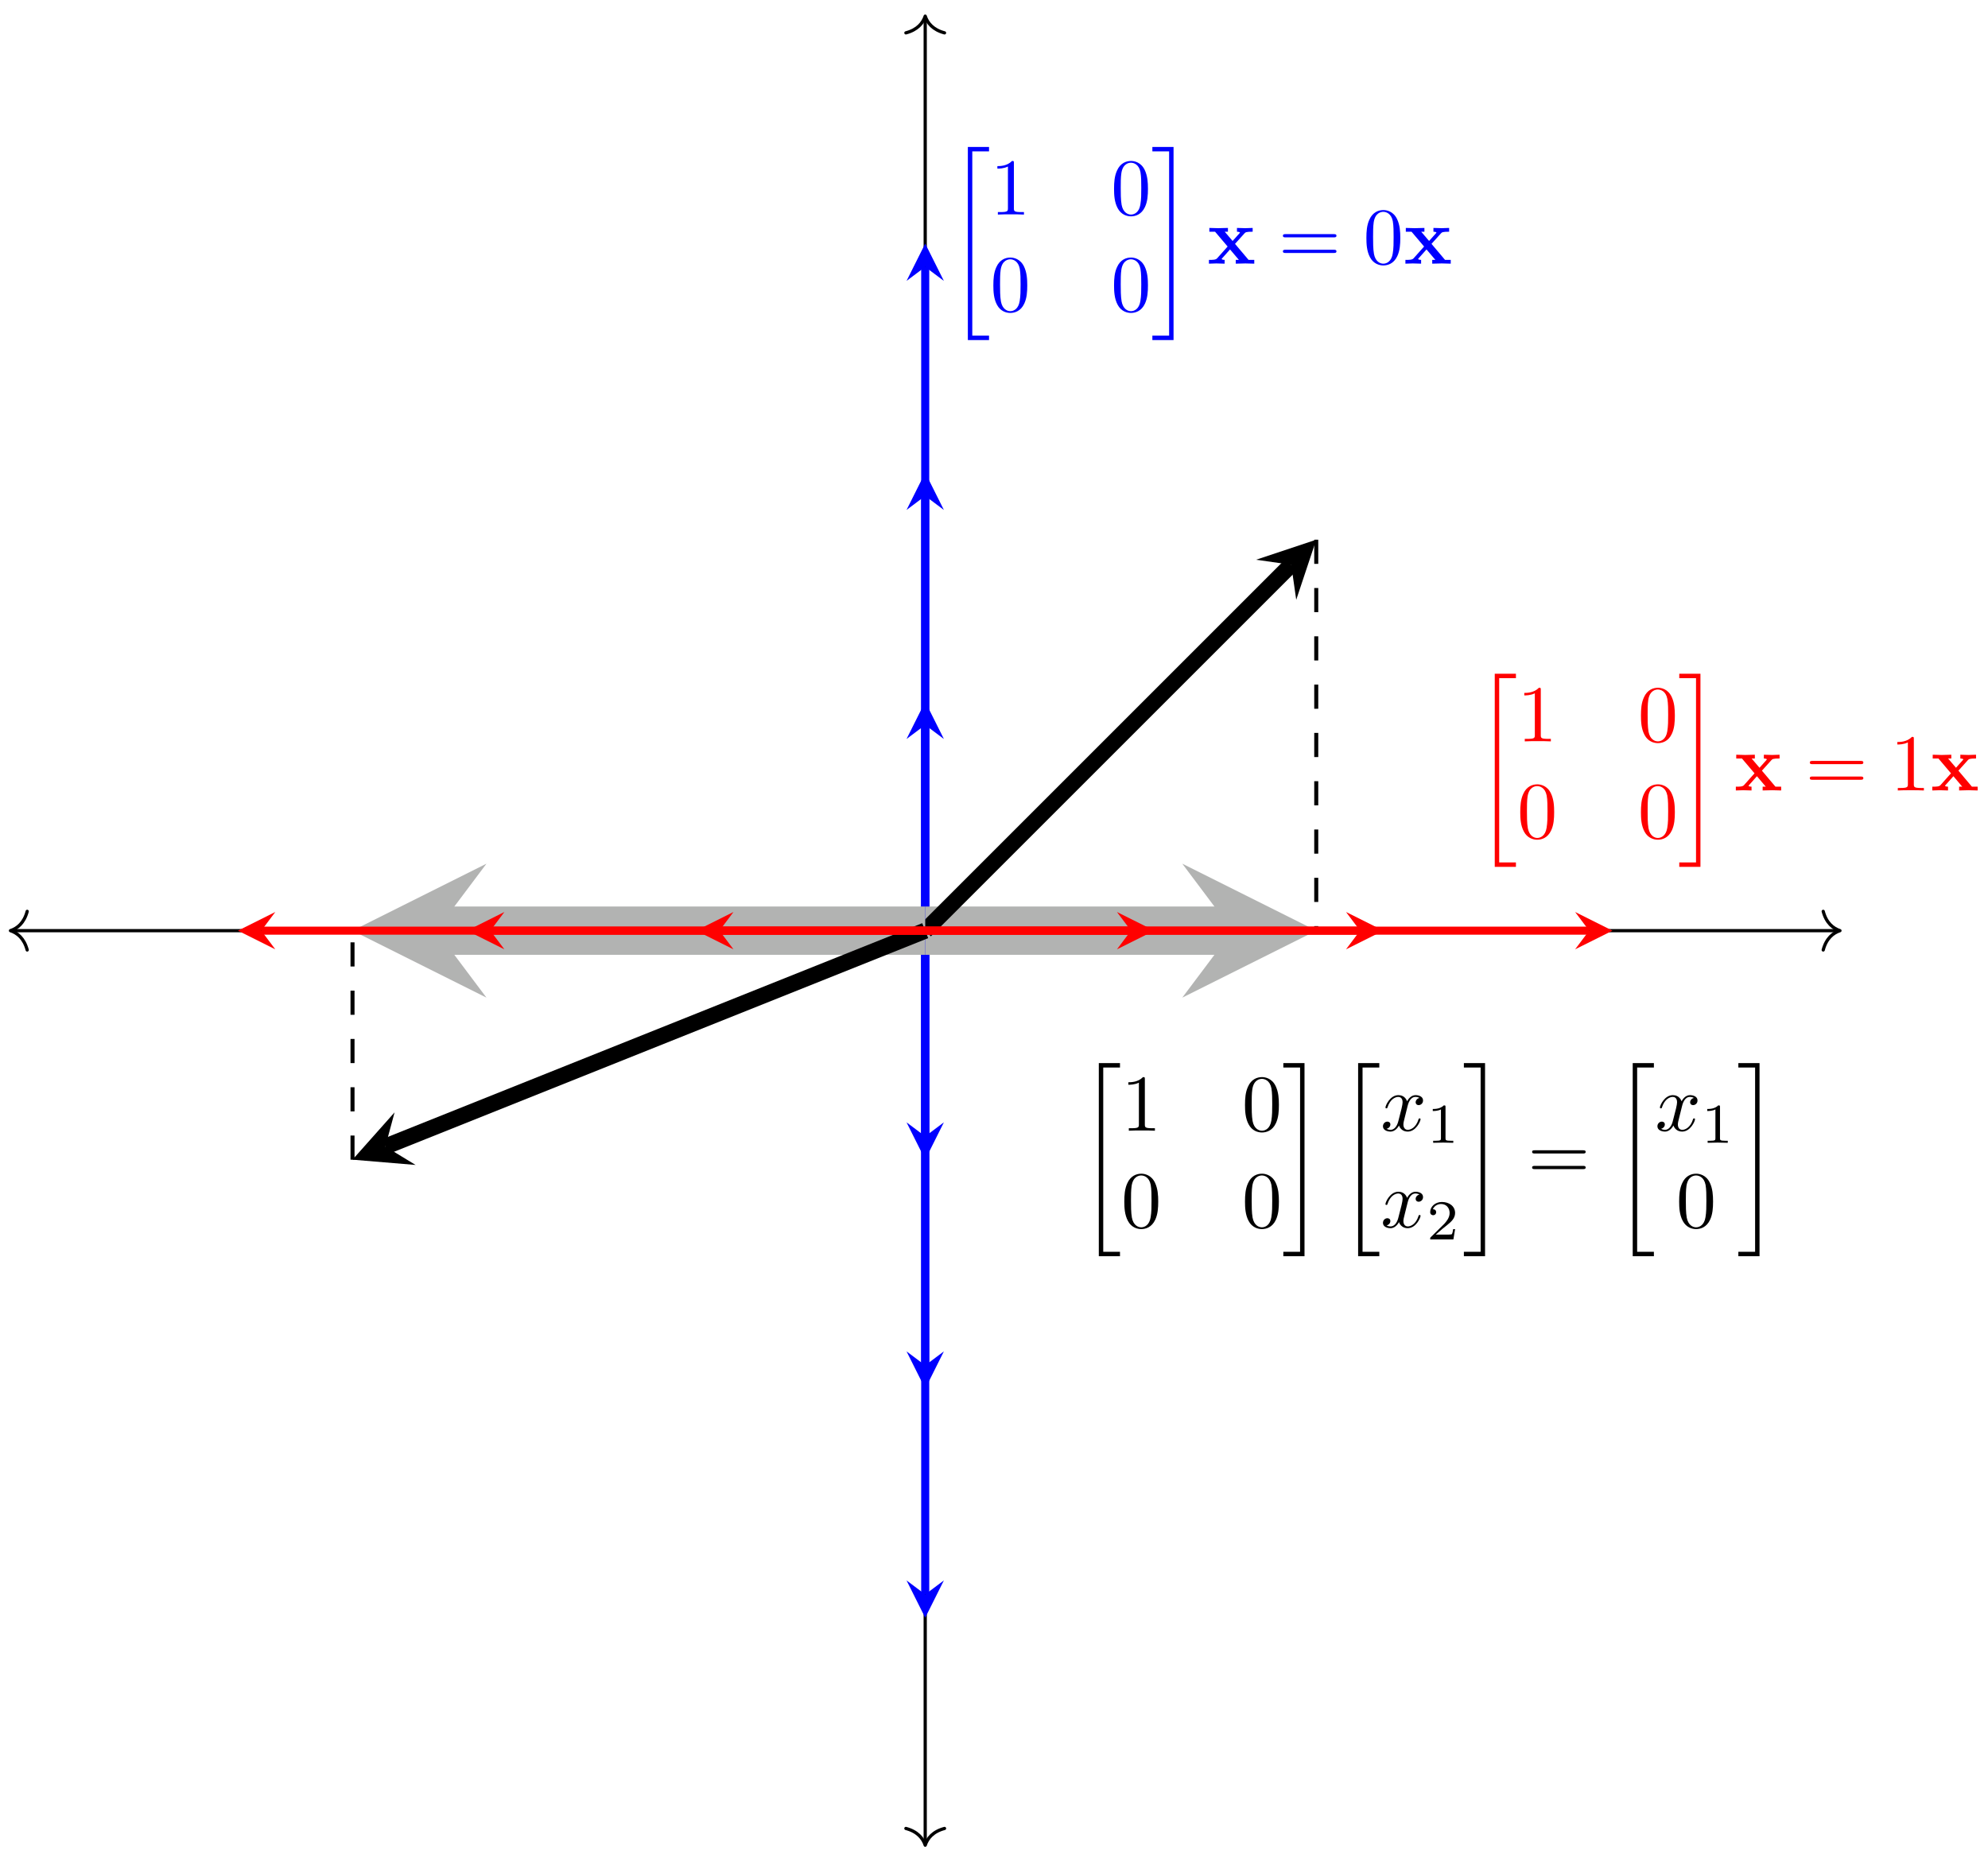 <svg xmlns="http://www.w3.org/2000/svg" xmlns:xlink="http://www.w3.org/1999/xlink" xmlns:inkscape="http://www.inkscape.org/namespaces/inkscape" version="1.1" width="246" height="230" viewBox="0 0 246 230">
<defs>
<path id="font_1_1" d="M.25-2.359H.513V-2.304H.305V-.015H.513V.04H.25V-2.359Z"/>
<path id="font_2_2" d="M.294 .64C.294 .664 .294 .666 .271 .666 .209 .602 .121 .602 .089 .602V.571C.109 .571 .168 .571 .22 .597V.079C.22 .043 .217 .031 .127 .031H.095V0C.13 .003 .217 .003 .257 .003 .297 .003 .384 .003 .419 0V.031H.387C.297 .031 .294 .042 .294 .079V.64Z"/>
<path id="font_2_1" d="M.46 .32C.46 .4 .455 .48 .42 .554 .374 .65 .292 .666 .25 .666 .19 .666 .117 .64 .076 .547 .044 .478 .039 .4 .039 .32 .039 .245 .043 .155 .084 .079 .127-.002 .2-.022 .249-.022 .303-.022 .379-.001 .423 .094 .455 .163 .46 .241 .46 .32M.249-0C.21-0 .151 .025 .133 .121 .122 .181 .122 .273 .122 .332 .122 .396 .122 .462 .13 .516 .149 .635 .224 .644 .249 .644 .282 .644 .348 .626 .367 .527 .377 .471 .377 .395 .377 .332 .377 .257 .377 .189 .366 .125 .351 .03 .294-0 .249-0Z"/>
<path id="font_1_2" d="M.222-2.304H.014V-2.359H.277V.04H.014V-.015H.222V-2.304Z"/>
<path id="font_3_1" d="M.346 .246 .463 .376C.476 .39 .482 .397 .565 .397V.444C.53 .442 .478 .441 .473 .441 .448 .441 .398 .443 .37 .444V.397C.384 .397 .396 .395 .408 .388 .404 .382 .404 .38 .4 .376L.316 .282 .218 .397H.258V.444C.232 .443 .169 .441 .137 .441 .105 .441 .06 .443 .027 .444V.397H.098L.254 .213 .123 .066C.106 .047 .07 .047 .022 .047V0C.057 .002 .109 .003 .114 .003 .139 .003 .197 .001 .217 0V.047C.199 .047 .18 .052 .18 .058 .18 .059 .18 .06 .187 .068L.284 .177 .394 .047H.355V0C.381 .001 .442 .003 .475 .003 .507 .003 .552 .001 .585 0V.047H.514L.346 .246Z"/>
<path id="font_2_3" d="M.687 .327C.702 .327 .721 .327 .721 .347 .721 .367 .702 .367 .688 .367H.089C.075 .367 .056 .367 .056 .347 .056 .327 .075 .327 .09 .327H.687M.688 .133C.702 .133 .721 .133 .721 .153 .721 .173 .702 .173 .687 .173H.09C.075 .173 .056 .173 .056 .153 .056 .133 .075 .133 .089 .133H.688Z"/>
<path id="font_4_1" d="M.334 .302C.34 .328 .363 .42 .433 .42 .438 .42 .462 .42 .483 .407 .455 .402 .435 .377 .435 .353 .435 .337 .446 .318 .473 .318 .495 .318 .527 .336 .527 .376 .527 .428 .468 .442 .434 .442 .376 .442 .341 .389 .329 .366 .304 .432 .25 .442 .221 .442 .117 .442 .06 .313 .06 .288 .06 .278 .07 .278 .072 .278 .08 .278 .083 .28 .085 .289 .119 .395 .185 .42 .219 .42 .238 .42 .273 .411 .273 .353 .273 .322 .256 .255 .219 .115 .203 .053 .168 .011 .124 .011 .118 .011 .095 .011 .074 .024 .099 .029 .121 .05 .121 .078 .121 .105 .099 .113 .084 .113 .054 .113 .029 .087 .029 .055 .029 .009 .079-.011 .123-.011 .189-.011 .225 .059 .228 .065 .24 .028 .276-.011 .336-.011 .439-.011 .496 .118 .496 .143 .496 .153 .487 .153 .484 .153 .475 .153 .473 .149 .471 .142 .438 .035 .37 .011 .338 .011 .299 .011 .283 .043 .283 .077 .283 .099 .289 .121 .3 .165L.334 .302Z"/>
<path id="font_5_1" d="M.335 .636C.335 .663 .333 .664 .305 .664 .241 .601 .15 .6 .109 .6V.564C.133 .564 .199 .564 .254 .592V.082C.254 .049 .254 .036 .154 .036H.116V0C.134 .001 .257 .004 .294 .004 .325 .004 .451 .001 .473 0V.036H.435C.335 .036 .335 .049 .335 .082V.636Z"/>
<path id="font_5_2" d="M.505 .182H.471C.468 .16 .458 .101 .445 .091 .437 .085 .36 .085 .346 .085H.162C.267 .178 .302 .206 .362 .253 .436 .312 .505 .374 .505 .469 .505 .59 .399 .664 .271 .664 .147 .664 .063 .577 .063 .485 .063 .434 .106 .429 .116 .429 .14 .429 .169 .446 .169 .482 .169 .5 .162 .535 .11 .535 .141 .606 .209 .628 .256 .628 .356 .628 .408 .55 .408 .469 .408 .382 .346 .313 .314 .277L.073 .039C.063 .03 .063 .028 .063 0H.475L.505 .182Z"/>
</defs>
<path transform="matrix(1,0,0,-1,114.488,115.186)" stroke-width=".399" stroke-linecap="butt" stroke-miterlimit="10" stroke-linejoin="miter" fill="none" stroke="#000000" d="M-112.989 0H112.989"/>
<path transform="matrix(-1,-0,0,1,1.294,115.186)" stroke-width=".399" stroke-linecap="round" stroke-linejoin="round" fill="none" stroke="#000000" d="M-2.072 2.391C-1.694 .956-.85 .279 0 0-.85-.279-1.694-.956-2.072-2.391"/>
<path transform="matrix(1,0,0,-1,227.681,115.186)" stroke-width=".399" stroke-linecap="round" stroke-linejoin="round" fill="none" stroke="#000000" d="M-2.072 2.391C-1.694 .956-.85 .279 0 0-.85-.279-1.694-.956-2.072-2.391"/>
<path transform="matrix(1,0,0,-1,114.488,115.186)" stroke-width=".399" stroke-linecap="butt" stroke-miterlimit="10" stroke-linejoin="miter" fill="none" stroke="#000000" d="M0-112.989V112.989"/>
<path transform="matrix(0,1,1,0,114.488,228.376)" stroke-width=".399" stroke-linecap="round" stroke-linejoin="round" fill="none" stroke="#000000" d="M-2.072 2.391C-1.694 .956-.85 .279 0 0-.85-.279-1.694-.956-2.072-2.391"/>
<path transform="matrix(0,-1,-1,-0,114.488,1.996)" stroke-width=".399" stroke-linecap="round" stroke-linejoin="round" fill="none" stroke="#000000" d="M-2.072 2.391C-1.694 .956-.85 .279 0 0-.85-.279-1.694-.956-2.072-2.391"/>
<path transform="matrix(1,0,0,-1,114.488,115.186)" stroke-width=".996" stroke-linecap="butt" stroke-miterlimit="10" stroke-linejoin="miter" fill="none" stroke="#0000ff" d="M0 0V25.458"/>
<path transform="matrix(0,-1,-1,-0,114.488,89.728)" d="M2.889 0-1.734 2.311 0 0-1.734-2.311" fill="#0000ff"/>
<path transform="matrix(1,0,0,-1,114.488,115.186)" stroke-width=".996" stroke-linecap="butt" stroke-miterlimit="10" stroke-linejoin="miter" fill="none" stroke="#0000ff" d="M0 0V53.804"/>
<path transform="matrix(0,-1,-1,-0,114.488,61.381)" d="M2.889 0-1.734 2.311 0 0-1.734-2.311" fill="#0000ff"/>
<path transform="matrix(1,0,0,-1,114.488,115.186)" stroke-width=".996" stroke-linecap="butt" stroke-miterlimit="10" stroke-linejoin="miter" fill="none" stroke="#0000ff" d="M0 0V82.151"/>
<path transform="matrix(0,-1,-1,-0,114.488,33.033)" d="M2.889 0-1.734 2.311 0 0-1.734-2.311" fill="#0000ff"/>
<path transform="matrix(1,0,0,-1,114.488,115.186)" stroke-width=".996" stroke-linecap="butt" stroke-miterlimit="10" stroke-linejoin="miter" fill="none" stroke="#0000ff" d="M0 0V-25.458"/>
<path transform="matrix(0,1,1,0,114.488,140.644)" d="M2.889 0-1.734 2.311 0 0-1.734-2.311" fill="#0000ff"/>
<path transform="matrix(1,0,0,-1,114.488,115.186)" stroke-width=".996" stroke-linecap="butt" stroke-miterlimit="10" stroke-linejoin="miter" fill="none" stroke="#0000ff" d="M0 0V-53.804"/>
<path transform="matrix(0,1,1,0,114.488,168.991)" d="M2.889 0-1.734 2.311 0 0-1.734-2.311" fill="#0000ff"/>
<path transform="matrix(1,0,0,-1,114.488,115.186)" stroke-width=".996" stroke-linecap="butt" stroke-miterlimit="10" stroke-linejoin="miter" fill="none" stroke="#0000ff" d="M0 0V-82.151"/>
<path transform="matrix(0,1,1,0,114.488,197.339)" d="M2.889 0-1.734 2.311 0 0-1.734-2.311" fill="#0000ff"/>
<path transform="matrix(1,0,0,-1,114.488,115.186)" stroke-width=".498" stroke-linecap="butt" stroke-dasharray="2.989,2.989" stroke-miterlimit="10" stroke-linejoin="miter" fill="none" stroke="#000000" d="M48.388 48.388V0"/>
<path transform="matrix(1,0,0,-1,114.488,115.186)" stroke-width="5.978" stroke-linecap="butt" stroke-miterlimit="10" stroke-linejoin="miter" fill="none" stroke="#b2b3b2" d="M0 0H38.027"/>
<path transform="matrix(1,0,0,-1,152.516,115.186)" d="M10.361 0-6.217 8.289 0 0-6.217-8.289" fill="#b2b3b2"/>
<path transform="matrix(1,0,0,-1,114.488,115.186)" stroke-width="1.993" stroke-linecap="butt" stroke-miterlimit="10" stroke-linejoin="miter" fill="none" stroke="#000000" d="M0 0 45.288 45.288"/>
<path transform="matrix(.707,-.707,-.707,-.707,159.778,69.897)" d="M4.384 0-2.63 3.507 0 0-2.63-3.507"/>
<path transform="matrix(1,0,0,-1,114.488,115.186)" stroke-width=".498" stroke-linecap="butt" stroke-dasharray="2.989,2.989" stroke-miterlimit="10" stroke-linejoin="miter" fill="none" stroke="#000000" d="M-70.867-28.347V0"/>
<path transform="matrix(1,0,0,-1,114.488,115.186)" stroke-width="5.978" stroke-linecap="butt" stroke-miterlimit="10" stroke-linejoin="miter" fill="none" stroke="#b2b3b2" d="M0 0H-60.506"/>
<path transform="matrix(-1,-0,0,1,53.979,115.186)" d="M10.361 0-6.217 8.289 0 0-6.217-8.289" fill="#b2b3b2"/>
<path transform="matrix(1,0,0,-1,114.488,115.186)" stroke-width="1.993" stroke-linecap="butt" stroke-miterlimit="10" stroke-linejoin="miter" fill="none" stroke="#000000" d="M0 0-66.797-26.719"/>
<path transform="matrix(-.928,.371,.371,.928,47.687,141.905)" d="M4.384 0-2.63 3.507 0 0-2.63-3.507"/>
<path transform="matrix(1,0,0,-1,114.488,115.186)" stroke-width=".996" stroke-linecap="butt" stroke-miterlimit="10" stroke-linejoin="miter" fill="none" stroke="#ff0000" d="M0 0H-82.151"/>
<path transform="matrix(-1,-0,0,1,32.332,115.186)" d="M2.889 0-1.734 2.311 0 0-1.734-2.311" fill="#ff0000"/>
<path transform="matrix(1,0,0,-1,114.488,115.186)" stroke-width=".996" stroke-linecap="butt" stroke-miterlimit="10" stroke-linejoin="miter" fill="none" stroke="#ff0000" d="M0 0H-53.804"/>
<path transform="matrix(-1,-0,0,1,60.681,115.186)" d="M2.889 0-1.734 2.311 0 0-1.734-2.311" fill="#ff0000"/>
<path transform="matrix(1,0,0,-1,114.488,115.186)" stroke-width=".996" stroke-linecap="butt" stroke-miterlimit="10" stroke-linejoin="miter" fill="none" stroke="#ff0000" d="M0 0H-25.458"/>
<path transform="matrix(-1,-0,0,1,89.029,115.186)" d="M2.889 0-1.734 2.311 0 0-1.734-2.311" fill="#ff0000"/>
<path transform="matrix(1,0,0,-1,114.488,115.186)" stroke-width=".996" stroke-linecap="butt" stroke-miterlimit="10" stroke-linejoin="miter" fill="none" stroke="#ff0000" d="M0 0H82.151"/>
<path transform="matrix(1,0,0,-1,196.643,115.186)" d="M2.889 0-1.734 2.311 0 0-1.734-2.311" fill="#ff0000"/>
<path transform="matrix(1,0,0,-1,114.488,115.186)" stroke-width=".996" stroke-linecap="butt" stroke-miterlimit="10" stroke-linejoin="miter" fill="none" stroke="#ff0000" d="M0 0H53.804"/>
<path transform="matrix(1,0,0,-1,168.295,115.186)" d="M2.889 0-1.734 2.311 0 0-1.734-2.311" fill="#ff0000"/>
<path transform="matrix(1,0,0,-1,114.488,115.186)" stroke-width=".996" stroke-linecap="butt" stroke-miterlimit="10" stroke-linejoin="miter" fill="none" stroke="#ff0000" d="M0 0H25.458"/>
<path transform="matrix(1,0,0,-1,139.947,115.186)" d="M2.889 0-1.734 2.311 0 0-1.734-2.311" fill="#ff0000"/>
<use data-text="[" xlink:href="#font_1_1" transform="matrix(9.963,0,0,-9.963,182.474,83.786)" fill="#ff0000"/>
<use data-text="1" xlink:href="#font_2_2" transform="matrix(9.963,0,0,-9.963,187.732,91.757)" fill="#ff0000"/>
<use data-text="0" xlink:href="#font_2_1" transform="matrix(9.963,0,0,-9.963,202.667,91.757)" fill="#ff0000"/>
<use data-text="0" xlink:href="#font_2_1" transform="matrix(9.963,0,0,-9.963,187.732,103.712)" fill="#ff0000"/>
<use data-text="0" xlink:href="#font_2_1" transform="matrix(9.963,0,0,-9.963,202.667,103.712)" fill="#ff0000"/>
<use data-text="]" xlink:href="#font_1_2" transform="matrix(9.963,0,0,-9.963,207.658,83.786)" fill="#ff0000"/>
<use data-text="x" xlink:href="#font_3_1" transform="matrix(9.963,0,0,-9.963,214.578,97.834)" fill="#ff0000"/>
<use data-text="=" xlink:href="#font_2_3" transform="matrix(9.963,0,0,-9.963,223.392,97.834)" fill="#ff0000"/>
<use data-text="1" xlink:href="#font_2_2" transform="matrix(9.963,0,0,-9.963,233.893,97.834)" fill="#ff0000"/>
<use data-text="x" xlink:href="#font_3_1" transform="matrix(9.963,0,0,-9.963,238.89,97.834)" fill="#ff0000"/>
<use data-text="[" xlink:href="#font_1_1" transform="matrix(9.963,0,0,-9.963,117.274,18.587)" fill="#0000ff"/>
<use data-text="1" xlink:href="#font_2_2" transform="matrix(9.963,0,0,-9.963,122.532,26.557)" fill="#0000ff"/>
<use data-text="0" xlink:href="#font_2_1" transform="matrix(9.963,0,0,-9.963,137.467,26.557)" fill="#0000ff"/>
<use data-text="0" xlink:href="#font_2_1" transform="matrix(9.963,0,0,-9.963,122.532,38.512)" fill="#0000ff"/>
<use data-text="0" xlink:href="#font_2_1" transform="matrix(9.963,0,0,-9.963,137.467,38.512)" fill="#0000ff"/>
<use data-text="]" xlink:href="#font_1_2" transform="matrix(9.963,0,0,-9.963,142.458,18.587)" fill="#0000ff"/>
<use data-text="x" xlink:href="#font_3_1" transform="matrix(9.963,0,0,-9.963,149.378,32.634)" fill="#0000ff"/>
<use data-text="=" xlink:href="#font_2_3" transform="matrix(9.963,0,0,-9.963,158.192,32.634)" fill="#0000ff"/>
<use data-text="0" xlink:href="#font_2_1" transform="matrix(9.963,0,0,-9.963,168.693,32.634)" fill="#0000ff"/>
<use data-text="x" xlink:href="#font_3_1" transform="matrix(9.963,0,0,-9.963,173.69,32.634)" fill="#0000ff"/>
<use data-text="[" xlink:href="#font_1_1" transform="matrix(9.963,0,0,-9.963,133.479,131.976)"/>
<use data-text="1" xlink:href="#font_2_2" transform="matrix(9.963,0,0,-9.963,138.737,139.946)"/>
<use data-text="0" xlink:href="#font_2_1" transform="matrix(9.963,0,0,-9.963,153.672,139.946)"/>
<use data-text="0" xlink:href="#font_2_1" transform="matrix(9.963,0,0,-9.963,138.737,151.902)"/>
<use data-text="0" xlink:href="#font_2_1" transform="matrix(9.963,0,0,-9.963,153.672,151.902)"/>
<use data-text="]" xlink:href="#font_1_2" transform="matrix(9.963,0,0,-9.963,158.663,131.976)"/>
<use data-text="[" xlink:href="#font_1_1" transform="matrix(9.963,0,0,-9.963,165.567,131.976)"/>
<use data-text="x" xlink:href="#font_4_1" transform="matrix(9.963,0,0,-9.963,170.841,139.946)"/>
<use data-text="1" xlink:href="#font_5_1" transform="matrix(6.974,0,0,-6.974,176.535,141.442)"/>
<use data-text="x" xlink:href="#font_4_1" transform="matrix(9.963,0,0,-9.963,170.841,151.902)"/>
<use data-text="2" xlink:href="#font_5_2" transform="matrix(6.974,0,0,-6.974,176.535,153.397)"/>
<use data-text="]" xlink:href="#font_1_2" transform="matrix(9.963,0,0,-9.963,181.004,131.976)"/>
<use data-text="=" xlink:href="#font_2_3" transform="matrix(9.963,0,0,-9.963,189.03,146.024)"/>
<use data-text="[" xlink:href="#font_1_1" transform="matrix(9.963,0,0,-9.963,199.546,131.976)"/>
<use data-text="x" xlink:href="#font_4_1" transform="matrix(9.963,0,0,-9.963,204.804,139.946)"/>
<use data-text="1" xlink:href="#font_5_1" transform="matrix(6.974,0,0,-6.974,210.499,141.442)"/>
<use data-text="0" xlink:href="#font_2_1" transform="matrix(9.963,0,0,-9.963,207.395,151.902)"/>
<use data-text="]" xlink:href="#font_1_2" transform="matrix(9.963,0,0,-9.963,214.969,131.976)"/>
</svg>
